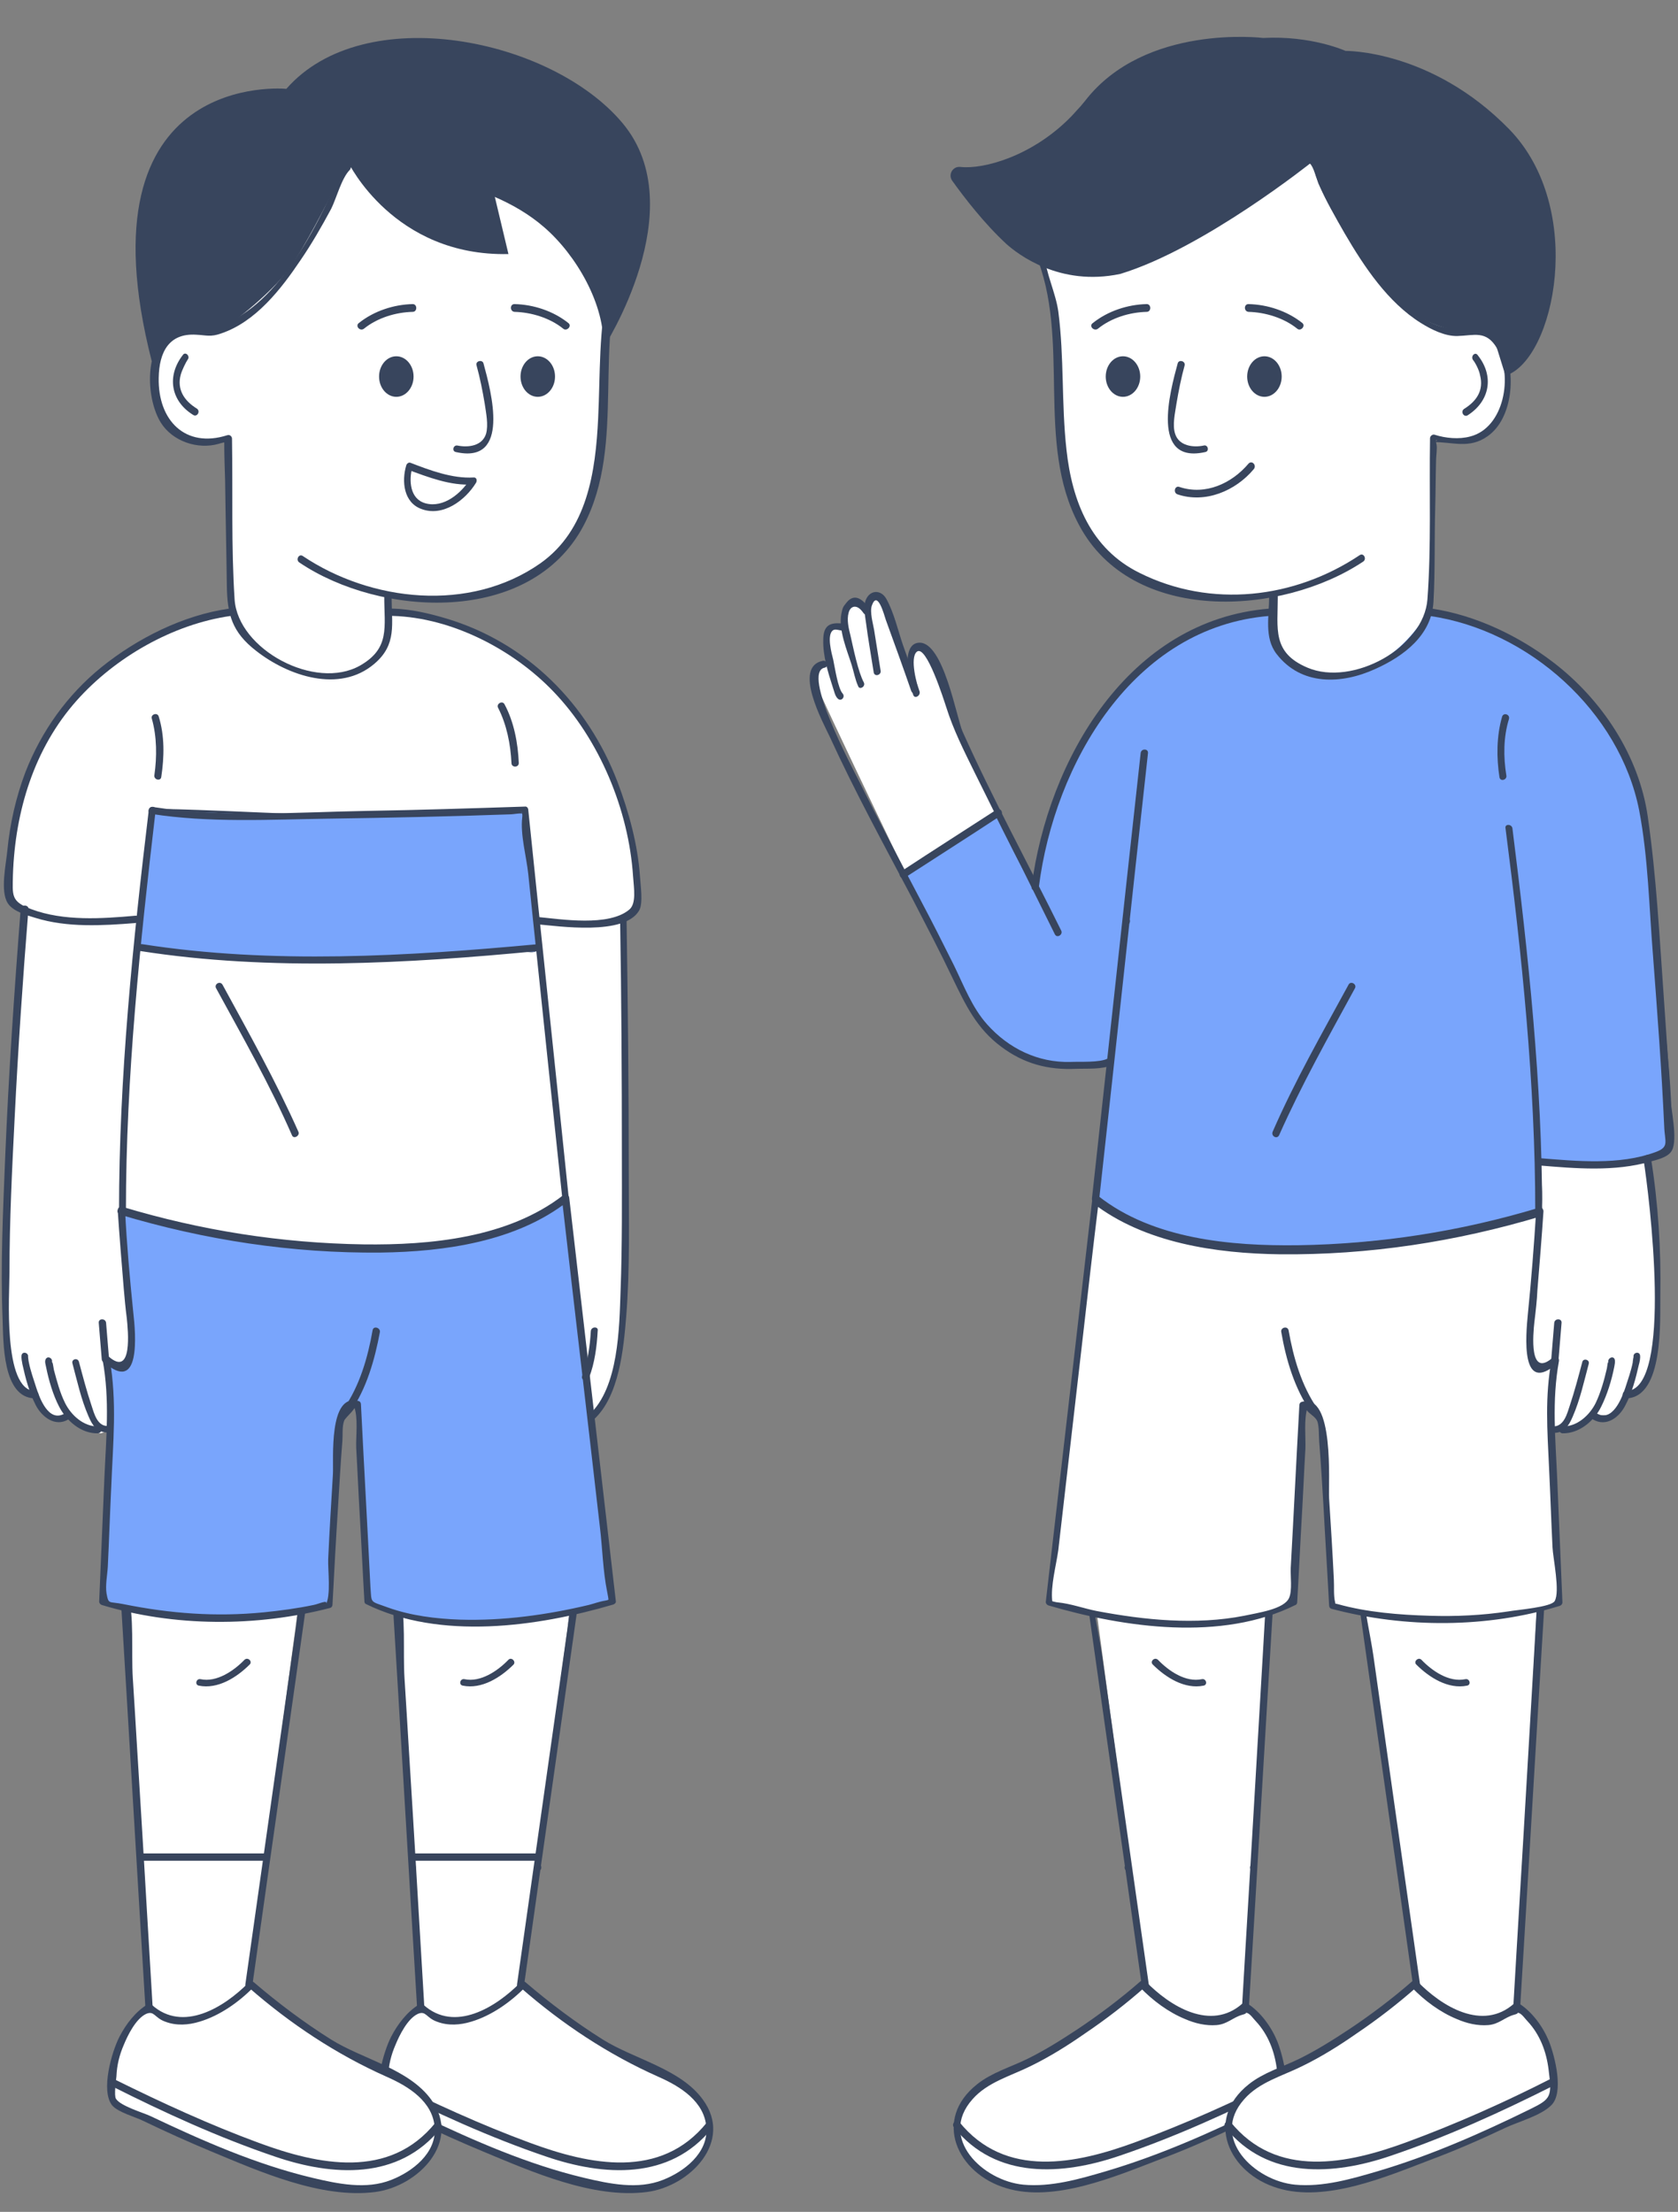 <?xml version="1.0" encoding="UTF-8"?><svg xmlns="http://www.w3.org/2000/svg" xmlns:xlink="http://www.w3.org/1999/xlink" contentScriptType="text/ecmascript" fill="#000000" width="389.1" zoomAndPan="magnify" contentStyleType="text/css" viewBox="-0.4 -8.6 389.1 512.8" height="512.8" preserveAspectRatio="xMidYMid meet" version="1"><rect x="-0.4" y="-8.6" width="389.1" height="512.8" fill="#808080" stroke="none"/><g id="Layer_8"><g id="change1_5"><path fill="#ffffff" d="M254.7 352.8L253.8 364.4 267.2 464.2 288.2 464.2 294.2 352.8z"/></g><g id="change1_6"><path fill="#ffffff" d="M131 352.8L131.8 364.4 118.5 464.2 97.5 464.2 91.5 352.8z"/></g><g><g id="change1_3"><path fill="#ffffff" d="M264.6,451.6c0,0,14.2,14.9,23.7,5.2c0,0,10.5,6.2,8.1,22c0,0-48.3,25.4-64,19.1s-14.1-20.2,0.6-25.8 C247.7,466.5,264.6,451.6,264.6,451.6z"/></g></g><g><g id="change1_7"><path fill="#ffffff" d="M120.9,451.6c0,0-14.2,14.9-23.7,5.2c0,0-10.5,6.2-8.1,22c0,0,48.3,25.4,64,19.1s14.1-20.2-0.6-25.8 S120.9,451.6,120.9,451.6z"/></g></g></g><g id="Layer_5"><g><g><g id="change2_79"><path fill="#38455d" d="M289.2,456.8c2-32.7,3.9-65.3,5.9-98c0-0.5-0.4-0.8-0.8-0.8c-14.1-0.3-28.3-0.7-42.4-1 c-0.6,0-0.9,0.5-0.8,1.1c4.4,31.3,8.9,62.6,13.3,93.9c0.2,1.1,1.8,0.6,1.6-0.4c-2.1-14.8-4.2-29.5-6.3-44.3 c-1.5-10.6-3-21.2-4.5-31.8c-0.8-5.6-2.4-11.7-2.5-17.4c0-0.7-1.4,0.6-0.2,0.7c1.3,0.1,2.7,0.1,4.1,0.1 c4.8,0.1,9.6,0.2,14.5,0.3c5.3,0.1,10.7,0.2,16,0.4c1.6,0,3.4,0.3,5,0.1c1.9-0.3,1.8,0.8,1.3-0.8c0.4,1.1-0.2,3.2-0.3,4.3 c-0.2,3.5-0.4,7-0.6,10.5c-0.6,10.3-1.2,20.6-1.8,30.8c-1,17.4-2.1,34.9-3.1,52.3C287.4,457.9,289.1,457.9,289.2,456.8 L289.2,456.8z"/></g></g></g><g><g><g><g id="change2_35"><path fill="#38455d" d="M264,452.2c2.9,3,6.5,5.7,10.4,7.3c2.3,1,4.8,1.6,7.3,1.4c2.5-0.2,3.8-1.8,6-2.4c2.3-0.6-1-1,1.1-0.4 c0.7,0.2,1.5,1.4,2,1.9c2.9,3.1,4.4,7.1,4.9,11.3c0.8,6.2,0.6,6.7-4.3,9.1c-11.4,5.6-23.2,10.8-35.4,14.4 c-6.1,1.8-12.7,3.7-19.1,3.1c-9.4-0.9-19.8-10.8-11.8-19.8c3.5-4,8.9-5.4,13.5-7.7c4.3-2.1,8.5-4.7,12.5-7.5 c4.9-3.3,9.7-7,14.1-10.9c0.8-0.7-0.4-1.9-1.2-1.2c-4.6,4-9.5,7.7-14.6,11.1c-3.8,2.5-7.6,4.9-11.7,6.9 c-3.9,1.9-8.1,3.1-11.5,5.8c-10.4,8.2-4.7,20.7,6.7,24.1c11.1,3.4,25.3-2.7,35.5-6.6c5.9-2.2,11.6-4.7,17.3-7.4 c3-1.4,8.2-2.8,10.6-5.2c3-2.9,0.9-11.2-0.5-14.8c-1.4-3.4-3.9-6.9-7.1-8.9c-0.3-0.2-0.7-0.1-1,0.1c-7.3,6.5-16.8,0.7-22.5-5.2 C264.4,450.3,263.3,451.5,264,452.2z"/></g></g></g></g><g><g><g id="change2_30"><path fill="#38455d" d="M220.8,484.6c9.8,12.2,25.2,11.1,38.4,6.6c13-4.4,25.7-10.2,38-16.4c1-0.5,0.1-1.9-0.8-1.5 c-10.8,5.5-22,10.5-33.4,14.7c-13.8,5.1-30.3,8.6-41-4.7C221.3,482.6,220.1,483.8,220.8,484.6L220.8,484.6z"/></g></g></g><g><g><g id="change2_44"><path fill="#38455d" d="M266.9,377.3c3,3,7.4,5.8,11.8,4.9c1-0.2,0.6-1.7-0.4-1.5c-3.8,0.8-7.7-1.9-10.2-4.5 C267.3,375.5,266.2,376.6,266.9,377.3L266.9,377.3z"/></g></g></g><g><g><g id="change2_54"><path fill="#38455d" d="M290.3,425.2c1.1,0,1.1-1.7,0-1.7C289.2,423.5,289.2,425.2,290.3,425.2L290.3,425.2z"/></g></g></g><g><g><g id="change2_72"><path fill="#38455d" d="M261.2,425.2c1.1,0,1.1-1.7,0-1.7C260.1,423.5,260.1,425.2,261.2,425.2L261.2,425.2z"/></g></g></g><g><g><g id="change2_57"><path fill="#38455d" d="M98,456.8c-0.9-14.6-1.7-29.1-2.6-43.7c-0.7-10.9-1.3-21.7-2-32.6c-0.4-6.3,0.4-14.2-1.2-20.2 c-0.1-0.3-0.2-1.1-0.1-1.4c-0.5,1.5-0.8,0.4,1,0.7c3.7,0.7,8.4-0.2,12.2-0.3c8.9-0.2,18.7,0.7,27.5-0.6c1.4-0.2,0-0.9,0-0.8 c0,0.6-0.2,1.4-0.3,2c-0.7,2.9-0.9,6-1.3,9c-1.4,9.9-2.8,19.8-4.2,29.6c-2.5,17.6-5,35.3-7.5,52.9c-0.2,1.1,1.5,1.5,1.6,0.4 c4.4-31.3,8.9-62.6,13.3-93.9c0.1-0.5-0.2-1.1-0.8-1.1c-14.1,0.3-28.3,0.7-42.4,1c-0.4,0-0.9,0.4-0.8,0.8 c2,32.7,3.9,65.3,5.9,98C96.4,457.9,98.1,457.9,98,456.8L98,456.8z"/></g></g></g><g><g><g><g id="change2_61"><path fill="#38455d" d="M120.3,451c-5.7,5.8-15.3,11.7-22.5,5.2c-0.3-0.2-0.7-0.3-1-0.1c-2.8,1.7-5,4.6-6.5,7.5 c-1.8,3.5-4.4,12.5-1.7,15.9c1.3,1.6,5.4,2.7,7.2,3.6c5.2,2.5,10.5,4.9,15.8,7.1c11.3,4.7,25.5,11,38,9.4 c10-1.3,20.1-11.7,13-21.4c-5.2-7.2-16-9.4-23.3-14c-6.2-3.9-12.2-8.4-17.8-13.2c-0.8-0.7-2,0.5-1.2,1.2 c9.6,8.4,20.3,15.5,32,20.7c5,2.2,10.7,5.7,11.1,11.8c0.4,5.9-5.2,10.2-10.1,12.1c-5.8,2.3-12.4,0.9-18.3-0.5 c-13-3.1-25.5-8.6-37.5-14.3c-1.7-0.8-6.9-2.3-8-4c-0.5-0.7,0-4.3,0.1-5.2c0.1-2.6,0.7-5,1.7-7.3c0.9-2.2,2.8-6.1,5.2-7.2 c1.9-0.8,1.9,0.9,4.4,1.8c2.6,1,5.4,0.8,8,0c4.7-1.4,9.2-4.6,12.6-8.1C122.3,451.5,121.1,450.3,120.3,451z"/></g></g></g></g><g><g><g id="change2_40"><path fill="#38455d" d="M163.5,483.5c-10.7,13.3-27.2,9.8-41,4.7c-11.4-4.2-22.5-9.3-33.4-14.7c-1-0.5-1.8,1-0.8,1.5 c12.3,6.2,25,12,38,16.4c13.2,4.5,28.6,5.6,38.4-6.6C165.4,483.8,164.2,482.6,163.5,483.5L163.5,483.5z"/></g></g></g><g><g><g id="change2_21"><path fill="#38455d" d="M117.5,376.2c-2.5,2.6-6.5,5.3-10.2,4.5c-1-0.2-1.4,1.3-0.4,1.5c4.4,0.9,8.8-1.9,11.8-4.9 C119.3,376.6,118.2,375.5,117.5,376.2L117.5,376.2z"/></g></g></g><g><g><g id="change2_6"><path fill="#38455d" d="M95.2,425.2c1.1,0,1.1-1.7,0-1.7C94.2,423.5,94.2,425.2,95.2,425.2L95.2,425.2z"/></g></g></g><g><g><g id="change2_14"><path fill="#38455d" d="M124.3,425.2c1.1,0,1.1-1.7,0-1.7C123.2,423.5,123.2,425.2,124.3,425.2L124.3,425.2z"/></g></g></g><g><g><g id="change2_1"><path fill="#38455d" d="M95.2,422.8c9.5,0,19.1,0,28.6,0c1.1,0,1.1-1.7,0-1.7c-9.5,0-19.1,0-28.6,0 C94.2,421.1,94.2,422.8,95.2,422.8L95.2,422.8z"/></g></g></g></g><g id="Layer_7"><g><g id="change1_4"><path fill="#ffffff" d="M327.6,451.6c0,0,14.2,14.9,23.7,5.2c0,0,10.5,6.2,8.1,22c0,0-48.3,25.4-64,19.1 c-15.7-6.3-14.1-20.2,0.6-25.8C310.7,466.5,327.6,451.6,327.6,451.6z"/></g></g><g><g id="change1_1"><path fill="#ffffff" d="M57.9,451.6c0,0-14.2,14.9-23.7,5.2c0,0-10.5,6.2-8.1,22c0,0,48.3,25.4,64,19.1s14.1-20.2-0.6-25.8 S57.9,451.6,57.9,451.6z"/></g></g><g id="change1_8"><path fill="#ffffff" d="M317.1 352.8L316.2 364.4 329.6 464.2 350.6 464.2 356.6 352.8z"/></g><g id="change1_9"><path fill="#ffffff" d="M67.9 352.8L68.7 364.4 55.4 464.2 34.4 464.2 28.4 352.8z"/></g><g id="change1_10"><path fill="#ffffff" d="M272.7,30l-31.5,19.9l1.3,5c0,0,3.1,15.8,2.4,24.6c-0.7,8.8,2.8,24.4,3.8,29c1,4.6,11.7,20.6,27.1,21.2 c15.4,0.7,18.9-0.9,18.9-0.9l-0.4,4.3l-52.3,67.2l-16.6-32c0,0-8.2-21.9-8.4-22.2s-3.1-5.3-4.9-4.5s-1.9,5.9-1.9,5.9 s-5.1-17.1-6.8-17.8c-1.7-0.7-2.7,2.3-2.7,2.3s-3.3-1-4.3-0.8s-1.9,5.4-1.9,5.4s-1.9,0-2.9,1.2c-1,1.2,0,6.7,0,6.7 s-4.1,1.3-3.2,4.4c0.9,3.1,28.2,59.5,28.2,59.5l41,28.2l-3,33.2l101.4,2.4c0,0-4,36.4-0.4,36.3c3.6-0.1,3.9-1.2,3.9-1.2 s-1.8,15.3-0.2,15.8c1.6,0.5,3.9,0.3,6.7-1.3c2.8-1.6,3-2.5,3-2.5s5.2,1.1,7-1.7s1.4-3.6,1.4-3.6s3,0.7,5-4.7 c2-5.4,1.8-21.8,1.8-21.8l-2.4-31.8L359.1,146l-27.8-12.6l0.4-40.2c0,0,13.5,3.3,16.2-7.3s4-20.3,4-20.3l-46.5-41.8L272.7,30z"/></g><g id="change1_11"><path fill="#ffffff" d="M53.8,47.5L39.7,65.8c0,0-3.5,6.1-4.2,11.8s1.8,15.3,8.6,16s8.5,0,8.5,0l1.3,40c0,0-11.2-0.2-22.3,7.9 s-18.6,12.8-25.1,29.4s-4,30.6-4,30.6l2.9,1.1l-2.5,34.2l-2.5,64.5c0,0,2.2,11,4.7,12.7s2.6,1.8,2.6,1.8s3.3,5.9,5.7,5 c2.4-0.9,2.4-0.9,2.4-0.9s5.5,4.5,7.5,3.7s2-0.8,2-0.8l8-7l101.4-4.2l2,8.5c0,0,6.9-2.4,7.6-25.3s0-90.4,0-90.4s4.1-1.9,3.5-6.1 s-1.9-11.7-2.8-17.1s-6.8-17.6-11.4-24.1c-4.6-6.6-14.9-14-14.9-14l-9.3-5l-13.8-4.2l-5.9-1.2v-2.7c0,0,24.8,2.7,35.4-7.1 s13.6-20.8,13.8-27.6s1.9-39.5,1.9-39.5s-23.8-29.5-24.5-29.5s-53.9-2.4-53.9-2.4L53.8,47.5z"/></g></g><g id="Layer_6"><g><g><g id="change2_33"><path fill="#38455d" d="M352.1,456.8c2-32.7,3.9-65.3,5.9-98c0-0.5-0.4-0.8-0.8-0.8c-14.1-0.3-28.3-0.7-42.4-1 c-0.6,0-0.9,0.5-0.8,1.1c4.4,31.3,8.9,62.6,13.3,93.9c0.2,1.1,1.8,0.6,1.6-0.4c-2.1-14.8-4.2-29.5-6.3-44.3 c-1.5-10.6-3-21.2-4.5-31.8c-0.8-5.6-2.4-11.7-2.5-17.4c0-0.7-1.4,0.6-0.2,0.7c1.3,0.1,2.7,0.1,4.1,0.1 c4.8,0.1,9.6,0.2,14.5,0.3c5.3,0.1,10.7,0.2,16,0.4c1.6,0,3.4,0.3,5,0.1c1.9-0.3,1.8,0.8,1.3-0.8c0.4,1.1-0.2,3.2-0.3,4.3 c-0.2,3.5-0.4,7-0.6,10.5c-0.6,10.3-1.2,20.6-1.8,30.8c-1,17.4-2.1,34.9-3.1,52.3C350.4,457.9,352.1,457.9,352.1,456.8 L352.1,456.8z"/></g></g></g><g><g><g><g id="change2_2"><path fill="#38455d" d="M327,452.2c2.9,3,6.5,5.7,10.4,7.3c2.3,1,4.8,1.6,7.3,1.4c2.5-0.2,3.8-1.8,6-2.4c2.3-0.6-1-1,1.1-0.4 c0.7,0.2,1.5,1.4,2,1.9c2.9,3.1,4.4,7.1,4.9,11.3c0.8,6.2,0.6,6.7-4.3,9.1c-11.4,5.6-23.2,10.8-35.4,14.4 c-6.1,1.8-12.7,3.7-19.1,3.1c-9.4-0.9-19.8-10.8-11.8-19.8c3.5-4,8.9-5.4,13.5-7.7c4.3-2.1,8.5-4.7,12.5-7.5 c4.9-3.3,9.7-7,14.1-10.9c0.8-0.7-0.4-1.9-1.2-1.2c-4.6,4-9.5,7.7-14.6,11.1c-3.8,2.5-7.6,4.9-11.7,6.9 c-3.9,1.9-8.1,3.1-11.5,5.8c-10.4,8.2-4.7,20.7,6.7,24.1c11.1,3.4,25.3-2.7,35.5-6.6c5.9-2.2,11.6-4.7,17.3-7.4 c3-1.4,8.2-2.8,10.6-5.2c3-2.9,0.9-11.2-0.5-14.8c-1.4-3.4-3.9-6.9-7.1-8.9c-0.3-0.2-0.7-0.1-1,0.1c-7.3,6.5-16.8,0.7-22.5-5.2 C327.4,450.3,326.2,451.5,327,452.2z"/></g></g></g></g><g><g><g id="change2_47"><path fill="#38455d" d="M283.7,484.6c9.8,12.2,25.2,11.1,38.4,6.6c13-4.4,25.7-10.2,38-16.4c1-0.5,0.1-1.9-0.8-1.5 c-10.8,5.5-22,10.5-33.4,14.7c-13.8,5.1-30.3,8.6-41-4.7C284.3,482.6,283.1,483.8,283.7,484.6L283.7,484.6z"/></g></g></g><g><g><g id="change2_51"><path fill="#38455d" d="M328,377.3c3,3,7.4,5.8,11.8,4.9c1-0.2,0.6-1.7-0.4-1.5c-3.8,0.8-7.7-1.9-10.2-4.5 C328.5,375.5,327.3,376.6,328,377.3L328,377.3z"/></g></g></g><g><g><g id="change2_31"><path fill="#38455d" d="M35,456.8c-0.9-14.6-1.7-29.1-2.6-43.7c-0.7-10.9-1.3-21.7-2-32.6c-0.4-6.3,0.4-14.2-1.2-20.2 c-0.1-0.3-0.2-1.1-0.1-1.4c-0.5,1.5-0.8,0.4,1,0.7c3.7,0.7,8.4-0.2,12.2-0.3c8.9-0.2,18.7,0.7,27.5-0.6c1.4-0.2,0-0.9,0-0.8 c0,0.6-0.2,1.4-0.3,2c-0.7,2.9-0.9,6-1.3,9c-1.4,9.9-2.8,19.8-4.2,29.6c-2.5,17.6-5,35.3-7.5,52.9c-0.2,1.1,1.5,1.5,1.6,0.4 c4.4-31.3,8.9-62.6,13.3-93.9c0.1-0.5-0.2-1.1-0.8-1.1c-14.1,0.3-28.3,0.7-42.4,1c-0.4,0-0.9,0.4-0.8,0.8 c2,32.7,3.9,65.3,5.9,98C33.4,457.9,35.1,457.9,35,456.8L35,456.8z"/></g></g></g><g><g><g><g id="change2_69"><path fill="#38455d" d="M57.3,451c-5.7,5.8-15.3,11.7-22.5,5.2c-0.3-0.2-0.7-0.3-1-0.1c-2.8,1.7-5,4.6-6.5,7.5 c-1.8,3.5-4.4,12.5-1.7,15.9c1.3,1.6,5.4,2.7,7.2,3.6c5.2,2.5,10.5,4.9,15.8,7.1c11.3,4.7,25.5,11,38,9.4 c10-1.3,20.1-11.7,13-21.4c-5.2-7.2-16-9.4-23.3-14c-6.2-3.9-12.2-8.4-17.8-13.2c-0.8-0.7-2,0.5-1.2,1.2 c9.6,8.4,20.3,15.5,32,20.7c5,2.2,10.7,5.7,11.1,11.8c0.4,5.9-5.2,10.2-10.1,12.1c-5.8,2.3-12.4,0.9-18.3-0.5 c-13-3.1-25.5-8.6-37.5-14.3c-1.7-0.8-6.9-2.3-8-4c-0.5-0.7,0-4.3,0.1-5.2c0.1-2.6,0.7-5,1.7-7.3c0.9-2.2,2.8-6.1,5.2-7.2 c1.9-0.8,1.9,0.9,4.4,1.8c2.6,1,5.4,0.8,8,0c4.7-1.4,9.2-4.6,12.6-8.1C59.3,451.5,58.1,450.3,57.3,451z"/></g></g></g></g><g><g><g id="change2_17"><path fill="#38455d" d="M100.6,483.5c-10.7,13.3-27.2,9.8-41,4.7c-11.4-4.2-22.5-9.3-33.4-14.7c-1-0.5-1.8,1-0.8,1.5 c12.3,6.2,25,12,38,16.4c13.2,4.5,28.6,5.6,38.4-6.6C102.4,483.8,101.2,482.6,100.6,483.5L100.6,483.5z"/></g></g></g><g><g><g id="change2_55"><path fill="#38455d" d="M56.3,376.2c-2.5,2.6-6.5,5.3-10.2,4.5c-1-0.2-1.4,1.3-0.4,1.5c4.4,0.9,8.8-1.9,11.8-4.9 C58.2,376.6,57.1,375.5,56.3,376.2L56.3,376.2z"/></g></g></g><g><g><g id="change2_19"><path fill="#38455d" d="M32.7,422.8c9.5,0,19.1,0,28.6,0c1.1,0,1.1-1.7,0-1.7c-9.5,0-19.1,0-28.6,0 C31.6,421.1,31.6,422.8,32.7,422.8L32.7,422.8z"/></g></g></g></g><g id="Layer_4"><g><g id="change1_2"><path fill="#ffffff" d="M356.7,272.2L356.7,272.2c-4.6,1.4-12.2,3.6-19.5,5.1c-11.4,2.4-37.4,5.2-55.4,2.7 c-18-2.6-28.1-10.6-28.1-10.6l-10.8,93.5c0,0,36.3,10.8,56.7,0l2.4-45.9c0,0,3.2-1.1,3.9,3.2c0.7,4.3,2.7,43.4,2.7,43.4 s27.6,7.4,52.5-0.7l-1.6-39c0,0-0.4-2.7-0.7-5.3c-0.2-2.2,1.6-11.9,1.6-11.9s-3.5,3.3-4.8,1.9s-1.8-4.6-1.5-5.8 s1.3-11.6,1.3-11.6s0.7-11.5,1.1-13.2L356.7,272.2z"/></g></g></g><g id="Layer_3"><g id="change3_1"><path fill="#79a5fc" d="M294.8,130.5c0,0,1.3,3-3,3.5c-4.3,0.5-14.4,1.6-20.9,7s-12.1,9.9-15.1,14.1c-3.1,4.2-11.5,20.4-12.7,25.1 c-1.2,4.7-3,16.2-3.9,15.6c-0.9-0.6-8.4-15.9-8.4-15.9s-22.7,13.1-21.4,15s15.9,30.9,15.9,30.9s10.5,13.1,20.2,12.5 c9.7-0.5,11.8-1.6,11.5,0.9s-4.1,30.3-3.3,30.7c0.8,0.4,15.8,11.3,41.3,10.8c25.5-0.5,61-5.8,61.7-8.7c0.7-2.9-0.3-11.4-0.3-11.4 s28.1,2.3,30-3.5c1.9-5.8-2.2-37.7-2.2-37.7l-3.6-39.7c0,0-3.3-15.1-9.9-22.6s-19.6-18.7-26.2-20.6c-6.6-1.9-13.4-4.6-14.4-2.4 s-6.2,8.8-11.7,11.2c-5.5,2.4-15,4.3-19.1-0.2c-4.1-4.5-5-7.3-4.7-10.5C294.8,131.7,294.8,130.5,294.8,130.5z"/></g><g id="change3_3"><path fill="#79a5fc" d="M119.6,179.2c0,0,1.6-0.9,1.9,2.1s2.8,27.6,2.8,29.9c0,2-4,0-9.3,0.8c-5.6,0.8-13.2,1.1-22.2,1.7 c-15.7,1-33.7,0-46.3-0.8c-9.1-0.6-15.5-0.7-15.2-2.4c0.1-0.5,2.3-30.7,4.2-31c1.9-0.4,30.1,1,30.1,1L119.6,179.2z"/></g><g><g id="change3_2"><path fill="#79a5fc" d="M27.6,272.2L27.6,272.2c4.6,1.4,12.2,3.6,19.5,5.1c11.4,2.4,37.4,5.2,55.4,2.7s28.1-10.6,28.1-10.6 l10.8,93.5c0,0-36.3,10.8-56.7,0l-2.4-45.9c0,0-3.2-1.1-3.9,3.2c-0.7,4.3-2.7,43.4-2.7,43.4s-27.6,7.4-52.5-0.7l1.6-39 c0,0,0.4-2.7,0.7-5.3c0.2-2.2-1.6-11.9-1.6-11.9s3.5,3.3,4.8,1.9s1.8-4.6,1.5-5.8c-0.3-1.3-1.3-11.6-1.3-11.6s-0.7-11.5-1.1-13.2 L27.6,272.2z"/></g></g></g><g id="Layer_1"><g><g id="change2_42"><path fill="#38455d" d="M293.1,281.1c-19.6,0-32.9-6.6-39.2-10.6c-0.2-0.1-0.3-0.2-0.4-0.2c-0.5-0.2-0.2-4.8,2.7-27 c0.3-2,0.4-3.4,0.5-3.9c0.1-0.5,0-0.8-0.2-1c-0.5-0.5-2-0.4-5.1-0.1c-1.6,0.1-3.6,0.3-6.1,0.4c-5.1,0.3-10.3-3.2-13.9-6.1 c-3.8-3.2-6.5-6.5-6.5-6.5c-0.2-0.3-14.7-29-15.9-30.9c-0.1-0.1-0.1-0.3-0.1-0.4c0.7-2.7,20.7-14.3,21.5-14.8l0.2-0.1l0.1,0.2 c3,6.1,7.7,15.4,8.3,15.8c0.5-0.2,1.4-5.2,2.2-8.8c0.5-2.5,1-5.1,1.5-6.8c1.2-4.7,9.7-20.9,12.8-25.1c3.2-4.3,9-9.1,15.2-14.1 c6.5-5.4,16.6-6.6,20.9-7.1l0.2,0c1.4-0.2,2.3-0.6,2.7-1.3c0.1-1.4,0.1-2,0.1-2v-0.8l0.3,0.7c0,0,0.5,1.2-0.1,2.2 c0,0.6-0.1,1.3-0.1,2.2c-0.2,3,0.5,5.7,4.7,10.3c4.3,4.7,14.2,2.2,18.9,0.2c5.4-2.3,10.6-8.8,11.6-11.1c0.9-1.9,5.1-0.6,10.5,1 c1.3,0.4,2.7,0.8,4.1,1.2c3,0.9,7.7,3.8,13.2,8.2c4.8,3.9,9.7,8.5,13.2,12.4c6.6,7.5,9.9,22.5,10,22.7l3.6,39.7 c0.2,1.3,4.1,32,2.2,37.7c-1.9,5.7-27.2,3.8-30,3.6c0.1,1.3,0.9,8.6,0.2,11.3c-0.8,3.1-37.2,8.3-61.9,8.8 C294.3,281.1,293.7,281.1,293.1,281.1z M253.7,269.9c0.1,0,0.2,0.1,0.4,0.2c6.4,4.1,20.3,10.9,40.8,10.5 c25.8-0.5,60.9-5.9,61.6-8.6c0.7-2.9-0.3-11.3-0.3-11.3l0-0.2l0.2,0c0.1,0,7.1,0.6,14.3,0.4c9.4-0.2,14.8-1.5,15.6-3.8 c1.9-5.7-2.2-37.3-2.2-37.6l-3.6-39.7c0-0.1-3.3-15.1-9.9-22.5c-6.5-7.3-19.5-18.6-26.2-20.5c-1.4-0.4-2.8-0.8-4.1-1.2 c-4.8-1.5-9.4-2.9-10.1-1.2c-1,2.3-6.3,8.9-11.8,11.3c-4.7,2-14.9,4.6-19.3-0.2c-4.3-4.7-5-7.5-4.8-10.6c0-0.7,0.1-1.2,0.1-1.7 c-0.5,0.6-1.4,0.9-2.7,1.1l-0.2,0c-4.3,0.5-14.2,1.7-20.7,7c-6.1,5-12,9.8-15.1,14.1c-3.1,4.2-11.5,20.4-12.7,25 c-0.4,1.7-1,4.2-1.5,6.8c-1.2,5.9-1.8,8.7-2.4,9c-0.1,0-0.2,0-0.3,0c-0.9-0.6-7.3-13.6-8.4-15.8c-7.2,4.2-20.7,12.4-21.2,14.5 c0,0.1,0,0.1,0,0.2c1.2,1.9,15.3,29.7,15.9,30.9c0,0,2.6,3.3,6.4,6.4c3.5,2.9,8.6,6.3,13.6,6c2.5-0.1,4.5-0.3,6.1-0.4 c3.3-0.3,4.8-0.4,5.4,0.2c0.3,0.3,0.4,0.7,0.3,1.3c-0.1,0.5-0.2,1.9-0.5,3.9C255.7,250.3,253.3,268.9,253.7,269.9z"/></g></g><g><g id="change2_65"><path fill="#38455d" d="M78.1,214.2c-11.5,0-23-0.7-31.6-1.3c-1.5-0.1-3-0.2-4.3-0.3c-6-0.4-10-0.6-10.8-1.7 c-0.2-0.2-0.2-0.4-0.2-0.7c0-0.1,0.1-0.8,0.2-1.8c2.2-26,3.4-29.2,4.2-29.4c1.9-0.3,29,1,30.1,1l53.9-1.2c0.1-0.1,0.6-0.2,1,0 c0.6,0.3,0.9,1,1,2.3c0.4,3.4,2.8,27.6,2.8,29.9c0,0.3-0.1,0.6-0.3,0.8c-0.5,0.5-1.6,0.4-3.1,0.2c-1.6-0.2-3.7-0.4-6,0 c-4.3,0.6-9.9,1-16.3,1.3c-1.9,0.1-3.9,0.2-5.9,0.4C88,214.1,83,214.2,78.1,214.2z M37.2,179.5c-0.8,0-1.3,0-1.5,0.1 c-0.6,0.1-1.8,4-3.9,29.1c-0.1,1.3-0.1,1.7-0.2,1.8c0,0.1,0,0.3,0.1,0.4c0.7,1,4.9,1.2,10.6,1.6c1.4,0.1,2.8,0.2,4.3,0.3 c12.2,0.9,30.3,1.9,46.2,0.8c2-0.1,4-0.3,5.9-0.4c6.4-0.4,12-0.7,16.3-1.3c2.4-0.3,4.5-0.1,6.1,0c1.4,0.1,2.5,0.3,2.9-0.1 c0.1-0.1,0.2-0.3,0.2-0.5c0-2.2-2.5-26.5-2.8-29.8c-0.1-1.1-0.4-1.8-0.9-2c-0.4-0.2-0.8,0-0.8,0l0,0l0,0l-53.9,1.2 C65.4,180.5,43.4,179.5,37.2,179.5z"/></g></g><g><g><g><g id="change2_15"><path fill="#38455d" d="M356.5,271.4c-18.3,5.5-36.8,8.4-55.9,8.7c-15.6,0.2-33.6-1.4-46.3-11.4c-0.6-0.5-1.3-0.2-1.4,0.6 c-3.6,31.2-7.2,62.3-10.8,93.5c0,0.4,0.3,0.7,0.6,0.8c17.7,5.2,40.2,8.4,57.3-0.1c0.3-0.1,0.4-0.4,0.4-0.7 c0.4-6.8,0.7-13.5,1.1-20.3c0.3-5.1,0.5-10.2,0.8-15.2c0.1-2.8-0.4-6.9,0.5-9.6c0.1-0.2-0.1-0.6,0-0.7c-1.3,1.7,1.7,2.3,2.3,4 c0.4,1.3,0.3,3.2,0.4,4.6c0.4,5,0.7,10.1,1,15.1c0.4,7.6,0.9,15.2,1.3,22.9c0,0.4,0.2,0.7,0.6,0.8c17,4.5,36.1,4.5,52.9-0.7 c0.3-0.1,0.6-0.4,0.6-0.8c-0.4-9.5-0.8-19-1.2-28.5c-0.4-9.4-1.3-18.1,0.4-27.5c0.1-0.8-0.8-1.4-1.4-0.8 c-5.6,5-4.6-5.4-4.3-8.2c0.3-2.5,0.6-5,0.7-7.4c0.5-6.1,1-12.1,1.4-18.2c0.1-1.1-1.6-1.1-1.7,0c-0.5,7.9-1.1,15.7-1.9,23.6 c-0.5,5.2-1.8,19.2,6.9,11.5c-0.5-0.3-0.9-0.5-1.4-0.8c-1.6,8.6-1,16.4-0.6,25.1c0.3,6.1,0.5,12.3,0.8,18.4 c0.1,2.5,1.8,10.3,0.5,12.5c-0.8,1.4-8.5,2-10.8,2.4c-6,0.9-12.1,1.2-18.2,1c-7-0.2-14.5-0.8-21.3-2.7 c-1.8-0.5-0.2,1.1-0.6-0.4c-0.4-1.6-0.2-3.6-0.3-5.3c-0.3-6.3-0.7-12.5-1.1-18.8c-0.2-3.5,1.3-24.5-6.3-22.4 c-0.4,0.1-0.6,0.4-0.6,0.8c-0.7,12.6-1.3,25.1-2,37.7c-0.1,1.8,0.4,5.3-0.4,7c-1.2,2.6-7.2,3.4-10.4,4.1 c-11.2,2.2-23.1,1-34.2-1.1c-3-0.6-6-1.7-9-2c-0.3,0-1.6-0.3-1.9-0.5c0.4,0.3,0.7,1.2,0.6,0.2c-0.4-3.6,0.9-8.2,1.4-11.8 c1.8-15.6,3.6-31.3,5.4-46.9c1.3-11.4,2.6-22.8,4-34.2c-0.5,0.2-1,0.4-1.4,0.6c12,9.3,28.6,11.7,43.4,11.9 c20.6,0.2,40.8-2.9,60.5-8.8C357.9,272.7,357.5,271,356.5,271.4z"/></g></g></g></g><g><g><g id="change2_48"><path fill="#38455d" d="M293.9,129.7c0,4.5-1.2,9.5,1.7,13.3c5.7,7.4,15,7.1,22.9,3.5c6.7-3,13.1-7.9,13.5-15.6 c0.4-7.2,0.2-14.5,0.4-21.7c0.1-3.7,0.1-7.4,0.2-11.1c0-1,0.3-2.7,0.1-3.7c-0.5-1.8,0.9-0.6-0.9-0.5c4.6-0.1,8.5,1.7,12.8-1.4 c5.8-4.1,6.6-14.7,3.6-20.7c-2.5-5.1-6.1-4.3-10.8-4.2c-9.7,0.2-17.9-12-22.5-19.2c-3.9-6.2-7.4-12.7-10.2-19.5 c-0.1-0.3-0.4-0.6-0.8-0.6c-21,0.6-48.6,4.7-64.2,20.7c-0.3,0.3-0.3,0.7-0.1,1c8.5,20-0.1,43.8,10.2,63.1 c12.3,23.2,47,21.1,65.9,8.5c0.9-0.6,0.1-2.1-0.8-1.5c-15.1,10.1-34.5,12.4-51.1,4.1c-11.3-5.6-15.6-16.6-16.9-28.5 c-1.2-10.7-0.5-21.4-1.9-32.1c-0.6-4.3-2.9-8.9-3.2-13c-0.1-0.8-0.6-0.2-0.5-0.8c0.1-0.4,1.3-1.1,1.6-1.4 c5-5.1,13.1-8.5,19.6-11c5.2-2,10.6-3.6,16.1-4.7c3.9-0.8,7.8-1.5,11.7-1.9c1.8-0.2,3.7-0.4,5.5-0.5c1.1-0.1,7-1.3,7.5-1 c0.8,0.5,1.7,3.8,2,4.6c1.8,4,3.9,7.8,6.1,11.6c4.5,7.7,10,16,17.7,20.8c2.4,1.5,5.6,3.1,8.5,3c3.8-0.1,6.6-1.4,9.1,2.8 c3.8,6.4,1.7,18.5-6.2,20.5c-2.6,0.7-5.7,0.4-8.2-0.4c-0.5-0.2-1.1,0.3-1.1,0.8c-0.2,12.4,0.3,25-0.6,37.3 c-0.8,11.3-17.4,20.3-27.8,15.9c-8.3-3.5-6.9-9-6.9-16.5C295.6,128.6,293.9,128.6,293.9,129.7L293.9,129.7z"/></g></g></g><g><g><g id="change2_77"><path fill="#38455d" d="M264.1,166c-3.8,34.4-7.5,68.9-11.3,103.3c-0.1,1.1,1.6,1.1,1.7,0c3.8-34.4,7.5-68.9,11.3-103.3 C265.9,164.9,264.2,164.9,264.1,166L264.1,166z"/></g></g></g><g><g><g id="change2_23"><path fill="#38455d" d="M331.1,134.2c23,3.3,44.1,22.2,48.6,45.1c2.1,11,2.3,22.5,3.2,33.6c1,13.2,2,26.4,2.6,39.6 c0.1,3.6,1.3,4.8-2,6c-8.4,3.1-18.3,2.1-27,1.4c-1.1-0.1-1.1,1.6,0,1.7c8.4,0.7,17.5,1.5,25.8-0.9c1.5-0.4,4.2-1,5-2.6 c1.4-2.6-0.3-9.8-0.4-12.6c-0.4-7.7-1-15.3-1.5-23c-1-13.9-1.7-27.9-3.7-41.7c-2-14.2-10.7-27.3-22-35.9 c-8-6.1-18-10.9-28.1-12.4C330.5,132.4,330,134,331.1,134.2L331.1,134.2z"/></g></g></g><g><g><g id="change2_27"><path fill="#38455d" d="M260.8,205.8c1.1,0,1.1-1.7,0-1.7C259.7,204.1,259.7,205.8,260.8,205.8L260.8,205.8z"/></g></g></g><g><g><g id="change2_4"><path fill="#38455d" d="M294,132.5c-32.8,2.6-51.4,35.1-55.2,64.5c-0.1,1.1,1.5,1.1,1.7,0c3.6-28.4,21.8-60.3,53.5-62.8 C295.1,134.1,295.1,132.4,294,132.5L294,132.5z"/></g></g></g><g><g><g id="change2_5"><path fill="#38455d" d="M347.9,157.6c-1.3,4.5-1.3,9.5-0.6,14c0.2,1.1,1.8,0.6,1.6-0.4c-0.7-4.3-0.7-8.9,0.6-13.1 C349.8,157,348.2,156.5,347.9,157.6L347.9,157.6z"/></g></g></g><g><g><g id="change2_75"><path fill="#38455d" d="M348.7,183.4c3.8,29.4,6.9,59.2,6.9,88.8c0,1,1.6,1,1.6,0c0-29.6-3.2-59.4-6.9-88.8 C350.1,182.4,348.5,182.4,348.7,183.4L348.7,183.4z"/></g></g></g><g><g><g id="change2_11"><path fill="#38455d" d="M341.2,74.9c0.5,0.6,1.4,2.3,1.6,3.5c0.9,3.5-0.8,6-3.7,7.8c-0.9,0.6-0.1,2,0.8,1.5 c5.2-3.3,6.2-9.1,2.4-13.9C341.7,72.8,340.5,74,341.2,74.9L341.2,74.9z"/></g></g></g><g><g><g id="change2_74"><path fill="#38455d" d="M361.9,323.7c3.9,0.1,7.4-2.9,9-6.2c1.4-2.8,2.4-6.1,3-9.1c0.1-0.6,0.3-1.3,0.1-1.9 c-0.4-0.9-1.8-0.1-1.4,0.8c-0.2-0.5-0.3,1-0.4,1.4c-0.6,2.6-1.4,5.5-2.6,8c-1.4,2.8-4.3,5.5-7.7,5.4 C360.9,322.1,360.9,323.6,361.9,323.7L361.9,323.7z"/></g></g></g><g><g><g id="change2_66"><path fill="#38455d" d="M369,320.5c3.1,1.8,6.1-0.5,7.5-3.3c1.5-2.8,2.4-6.2,3.1-9.3c0.2-0.7,0.4-1.6,0.3-2.3 c-0.2-1-1.7-0.6-1.5,0.4c0-0.2-0.2,1-0.2,1.3c-0.4,2-1.1,3.9-1.7,5.8c-0.8,2.4-3,8.1-6.6,6C368.9,318.6,368.1,320,369,320.5 L369,320.5z"/></g></g></g><g><g><g id="change2_37"><path fill="#38455d" d="M359.9,323.6c2.5,0,3.5-1.7,4.4-3.8c1.7-3.9,2.6-8.1,3.7-12.2c0.3-1-1.3-1.4-1.5-0.4 c-0.9,3.4-1.8,6.8-2.9,10.1c-0.6,1.8-1.3,4.7-3.7,4.8C358.8,322.1,358.8,323.6,359.9,323.6L359.9,323.6z"/></g></g></g><g><g><g id="change2_62"><path fill="#38455d" d="M380.7,260.2c1.3,8.1,7,53.5-4,53.7c-1.1,0-1.1,1.7,0,1.7c8.8-0.2,7.8-18.5,7.9-23.8 c0.2-10.7-0.5-21.5-2.2-32.1C382.2,258.7,380.5,259.2,380.7,260.2L380.7,260.2z"/></g></g></g><g><g><g><g id="change2_28"><path fill="#38455d" d="M212.8,151.6c-0.6-1.4-2.3-7.7-0.6-9.1c2.2-1.8,6.3,11.3,6.8,12.8c1.7,5.4,4.1,10.1,6.6,15.2 c6.2,12.5,12.4,25,18.6,37.5c0.5,1,1.9,0.1,1.5-0.8c-7.6-15.4-15.9-30.6-22.9-46.2c-1.4-3.2-4.4-20.7-10-20.6 c-4.6,0.1-2.3,10-1.4,12.2C211.8,153.5,213.2,152.6,212.8,151.6L212.8,151.6z"/></g></g></g><g><g><g id="change2_7"><path fill="#38455d" d="M199.9,149.6c-1.3-2.4-2.4-7.8-3.1-10.9c-0.4-1.6-0.9-3.6-0.4-5.3c0.4-1.5,1.9-2.1,3.4,0.1 c0.6,0.9,2,0.1,1.5-0.8c-1.3-2-3.4-4.1-5.4-1.6c-0.9,1.1-0.9,1.2-1.2,2.6c-0.7,3.8,1.3,8.4,2.4,11.9c0.5,1.6,0.8,3.4,1.5,4.9 C198.9,151.4,200.4,150.6,199.9,149.6L199.9,149.6z"/></g></g></g><g><g><g id="change2_73"><path fill="#38455d" d="M195,152.2c-1.1-1.2-1.8-6-2.2-7.9c-0.3-1.2-1.6-5.8,0-6.8c0.5-0.3,1.3,0,2,0.1c1.1,0.2,1.5-1.5,0.4-1.6 c-3.1-0.4-4.7,0.3-4.7,3.8c-0.1,3.6,1.1,7.5,2.2,10.9c0.3,0.8,0.5,2,1.1,2.6C194.6,154.2,195.7,153,195,152.2L195,152.2z"/></g></g></g><g><g><g id="change2_32"><path fill="#38455d" d="M212.6,151.1c-1.2-3.4-2.4-6.7-3.6-10.1c-1.2-3.5-2.1-7.6-3.9-10.8c-1.2-2.1-3.7-2.1-4.7,0.2 c-0.7,1.6-0.2,3.7,0,5.3c0.5,3.9,1.2,7.7,1.8,11.6c0.2,1.1,1.8,0.6,1.6-0.4c-0.5-3.2-1-6.3-1.5-9.4c-0.2-1.3-1.1-4.3-0.5-5.8 c1.3-3.5,2.8,2.2,3.2,3.4c2,5.5,4,11,5.9,16.5C211.3,152.6,212.9,152.2,212.6,151.1L212.6,151.1z"/></g></g></g><g><g><g id="change2_26"><path fill="#38455d" d="M256.5,236.8c-1.9,1-6.4,0.7-8.7,0.8c-7.5,0.2-14.3-3.1-19.3-8.7c-3.5-3.9-5.4-9-7.7-13.7 c-2.4-4.8-4.8-9.6-7.3-14.3c-5-9.5-10-19-14.8-28.6c-1.4-2.8-13.3-25-7.9-26.1c1.1-0.2,0.6-1.8-0.4-1.6c-7,1.4,0,14.2,1.6,17.6 c5.9,12.9,12.7,25.3,19.3,37.8c3.1,6,6.3,12.1,9.2,18.2c3,6.2,5.6,11.7,11.3,15.9c5.2,3.9,10.8,5.4,17.3,5.1 c2.4-0.1,6.1,0.2,8.4-0.9C258.3,237.8,257.4,236.3,256.5,236.8L256.5,236.8z"/></g></g></g></g><g><g><g id="change2_9"><path fill="#38455d" d="M312.3,219.7c-6.1,11.2-12.5,22.4-17.6,34.1c-0.4,1,1,1.8,1.5,0.8c5.2-11.7,11.5-22.9,17.6-34.1 C314.3,219.6,312.8,218.7,312.3,219.7L312.3,219.7z"/></g></g></g><g><g id="change2_64"><ellipse rx="4" ry="4.7" fill="#38455d" cx="260" cy="78.7"/></g></g><g><g id="change2_76"><ellipse rx="4" ry="4.7" fill="#38455d" cx="292.8" cy="78.7"/></g></g><g><g><g id="change2_13"><path fill="#38455d" d="M272.7,75.6c-1.8,6.6-6.4,23.5,6.4,20.6c1-0.2,0.6-1.8-0.4-1.5c-2.4,0.5-5.7,0.1-6.6-2.7 c-0.7-2.1,0-4.9,0.3-7c0.5-3,1.1-6,1.9-8.9C274.5,75.1,273,74.7,272.7,75.6L272.7,75.6z"/></g></g></g><g><g><g id="change2_68"><path fill="#38455d" d="M289.1,98.9c-3.9,4.6-10,7.4-16,5.4c-1.1-0.4-1.5,1.3-0.5,1.7c6.5,2.2,13.5-0.8,17.7-5.8 C291.1,99.3,289.9,98,289.1,98.9L289.1,98.9z"/></g></g></g><g><g><g id="change2_50"><path fill="#38455d" d="M254.2,67.6c3.1-2.5,7.3-3.8,11.3-3.9c1.1,0,1.1-1.8,0-1.8c-4.4,0.1-9,1.6-12.5,4.4 C252,67,253.3,68.3,254.2,67.6L254.2,67.6z"/></g></g></g><g><g><g id="change2_52"><path fill="#38455d" d="M301.6,66.3c-3.5-2.8-8.1-4.3-12.5-4.4c-1.1,0-1.1,1.7,0,1.8c3.9,0.1,8.2,1.4,11.3,3.9 C301.2,68.3,302.4,67,301.6,66.3L301.6,66.3z"/></g></g></g><g><g><g id="change2_38"><path fill="#38455d" d="M296.7,300.2c1.1,6.4,3.1,13.2,6.9,18.6c0.6,0.9,2.1,0,1.5-0.8c-3.7-5.3-5.6-11.9-6.7-18.2 C298.1,298.7,296.5,299.2,296.7,300.2L296.7,300.2z"/></g></g></g><g><g><g id="change2_24"><path fill="#38455d" d="M361,306.6c0.2-2.8,0.5-5.7,0.7-8.5c0.1-1.1-1.6-1.1-1.7,0c-0.2,2.8-0.5,5.7-0.7,8.5 C359.3,307.7,361,307.7,361,306.6L361,306.6z"/></g></g></g><g><g><g id="change2_60"><path fill="#38455d" d="M230.7,179.1c-7.4,4.8-14.8,9.5-22.1,14.3c-0.9,0.6-0.1,2,0.8,1.5c7.4-4.8,14.8-9.5,22.1-14.3 C232.5,180,231.6,178.5,230.7,179.1L230.7,179.1z"/></g></g></g><g><g><g id="change2_36"><path fill="#38455d" d="M34.1,179.2c-3.7,30.8-6.9,61.9-6.9,92.9c0,1,1.6,1,1.6,0c0-31,3.3-62.2,6.9-92.9 C35.8,178.2,34.2,178.2,34.1,179.2L34.1,179.2z"/></g></g></g><g><g><g id="change2_25"><path fill="#38455d" d="M4.4,202.1c-1.5,19.2-2.8,38.4-3.6,57.6c-0.5,12.5-1.1,25-0.6,37.5c0.2,5.2-0.1,18.3,7.5,18.4 c1.1,0,1.1-1.7,0-1.7c-7.5-0.2-5.9-22.6-5.9-27.5c0-12,0.6-24,1.2-35.9c0.8-16.1,1.9-32.3,3.2-48.4 C6.2,201.1,4.5,201.1,4.4,202.1L4.4,202.1z"/></g></g></g><g><g><g id="change2_29"><path fill="#38455d" d="M49.7,220.5c6.1,11.2,12.5,22.4,17.6,34.1c0.4,1,1.9,0.1,1.5-0.8c-5.2-11.7-11.5-22.9-17.6-34.1 C50.6,218.7,49.2,219.6,49.7,220.5L49.7,220.5z"/></g></g></g><g><g><g><g id="change2_45"><path fill="#38455d" d="M27.4,273c19.7,5.9,39.9,9,60.5,8.8c14.7-0.2,31.4-2.5,43.4-11.9c-0.5-0.2-1-0.4-1.4-0.6 c2.9,25.4,5.9,50.7,8.8,76.1c0.6,4.9,0.7,10.2,1.7,15.1c0.1,0.5,0.4,1.9,0.3,2.4c0.4-1.2,0.5-0.6-0.8-0.4 c-1.3,0.2-2.6,0.7-3.8,1c-9.7,2.3-19.8,3.7-29.8,3.4c-5.6-0.2-11.4-0.9-16.7-2.8c-4.3-1.6-3.8-0.8-4.1-4.8 c-0.7-14.1-1.5-28.2-2.2-42.3c0-0.4-0.2-0.7-0.6-0.8c-7-1.9-5.7,13.6-5.9,17c-0.4,6.6-0.8,13.1-1.1,19.7 c-0.1,2.4,0.7,8.5-0.6,10.6c0.9-1.5-1.6-0.2-2.8,0c-3.8,0.8-7.6,1.3-11.5,1.7c-11.1,1.1-21.7,0.3-32.6-1.9 c-3.4-0.7-3.4,0.2-3.9-2.5c-0.3-1.9,0.2-4.3,0.3-6.2c0.3-6.2,0.5-12.3,0.8-18.5c0.4-10.2,1.4-19.7-0.4-29.8 c-0.5,0.3-0.9,0.5-1.4,0.8c8.7,7.8,7.5-6.3,6.9-11.5c-0.8-7.8-1.5-15.7-1.9-23.6c-0.1-1.1-1.7-1.1-1.7,0 c0.4,6.1,0.9,12.1,1.4,18.2c0.2,2.3,0.4,4.5,0.7,6.8c0.3,2.9,1.4,13.8-4.2,8.9c-0.6-0.6-1.6,0-1.4,0.8 c1.7,9.3,0.8,18.1,0.4,27.5c-0.4,9.5-0.8,19-1.2,28.5c0,0.4,0.3,0.7,0.6,0.8c16.8,5.1,35.9,5.1,52.9,0.7 c0.4-0.1,0.6-0.4,0.6-0.8c0.4-7.6,0.8-15.2,1.3-22.9c0.3-5,0.6-10.1,1-15.1c0.1-1.4-0.1-3.2,0.4-4.6c0.3-0.9,3.6-3.3,2.3-4 c0,0,0,0.7,0,0.7c1,2.5,0.4,6.9,0.5,9.6c0.3,5.1,0.5,10.2,0.8,15.2c0.4,6.8,0.7,13.5,1.1,20.3c0,0.3,0.1,0.6,0.4,0.7 c17.1,8.4,39.6,5.3,57.3,0.1c0.3-0.1,0.7-0.4,0.6-0.8c-3.6-31.2-7.2-62.3-10.8-93.5c-0.1-0.8-0.8-1.1-1.4-0.6 c-12.8,9.9-30.8,11.6-46.3,11.4c-19.1-0.3-37.6-3.2-55.9-8.7C26.8,271,26.4,272.7,27.4,273z"/></g></g></g></g><g><g><g id="change2_53"><path fill="#38455d" d="M88.7,129.7c0,7.1,1.4,12-5.6,16c-10.4,5.9-28.3-3.7-29.1-15.3c-0.8-12.4-0.4-24.9-0.6-37.3 c0-0.5-0.5-1-1.1-0.8c-9.7,3.1-16.1-3.4-15.9-13.3c0.1-6,2.4-10.4,8.7-10c2.3,0.1,3.3,0.6,5.8-0.3c8-2.7,13.9-10.3,18.4-17 c2.6-3.8,4.9-7.8,7.1-11.9c1.2-2.4,2.4-7.1,4.3-9c0.3-0.3,0.3-1.1,0.6-1.3c0.6-0.4,9.6,1.1,10.8,1.2c7.6,0.8,15.2,2.2,22.5,4.4 c8.5,2.5,16.9,6.2,24.2,11.3c1,0.7,3.9,2.2,4.3,3.4c0.4,1.1-2,5.9-2.4,7.9c-2.3,10-1.9,20.4-2.4,30.7 c-0.6,12.4-2.5,25.9-13.4,33.6c-16.4,11.5-39.3,8.9-55.1-1.7c-0.9-0.6-1.7,0.9-0.8,1.5c18.8,12.7,53.6,14.7,65.9-8.5 c10.2-19.3,1.7-43.1,10.2-63.1c0.2-0.4,0.2-0.7-0.1-1C129,32.9,101.4,28.8,80.4,28.2c-0.4,0-0.7,0.3-0.8,0.6 C74.2,42.1,64.8,62,50.4,67c-4.1,1.4-8.2-1.3-12,1.7c-5.4,4.3-4.8,15.4-1.5,20.7c2.7,4.3,8.5,6.3,13.4,4.9 c0.6-0.2,1.5-0.4,2.1-0.5c-0.4,0-0.8-1.5-0.8,0c0,3,0.1,6,0.2,9c0.1,8.1,0.3,16.3,0.4,24.4c0.1,6.5,1.1,10.7,6.8,15.1 c7.4,5.8,19.3,9.9,27.4,3c5.3-4.5,4-9.2,4-15.7C90.4,128.6,88.7,128.6,88.7,129.7L88.7,129.7z"/></g></g></g><g><g><g id="change2_34"><path fill="#38455d" d="M131.5,269.3c-3.1-30-6.3-60-9.4-90.1c0-0.4-0.3-0.9-0.8-0.8c-12.2,0.4-24.5,0.8-36.7,1 c-16.2,0.3-33.4,1.6-49.5-0.9c-1.1-0.2-1.5,1.5-0.4,1.6c13.4,2.1,27.5,1.3,41,1.1c14.1-0.2,28.2-0.5,42.2-1 c0.9,0,2.4-0.4,3.3-0.1c-1.4-0.4-0.3-1.1-0.5,0.8c-0.5,4,1,9.2,1.4,13.2c1.5,14.7,3.1,29.4,4.6,44c1.1,10.4,2.2,20.8,3.3,31.2 C129.9,270.3,131.6,270.4,131.5,269.3L131.5,269.3z"/></g></g></g><g><g><g id="change2_63"><path fill="#38455d" d="M52.8,132.5c-10.7,1.5-21.4,6.9-29.7,13.6c-7.9,6.4-13.9,14.8-17.6,24.3c-2.2,5.8-3.6,12-4.2,18.2 c-0.3,3.2-1.7,9.4,0.1,12.2c1.2,1.9,4.4,2.8,6.4,3.4c7.4,2.3,15.6,1.8,23.2,1.2c1.1-0.1,1.1-1.8,0-1.7 c-7.8,0.7-16.6,1.3-24.1-1.5c-4.8-1.8-4.4-3.1-4.3-8c0.5-14.7,4.9-29.3,14.8-40.4c8.9-10,22.3-17.7,35.7-19.6 C54.3,134,53.9,132.4,52.8,132.5L52.8,132.5z"/></g></g></g><g><g><g id="change2_16"><path fill="#38455d" d="M90.7,134.2c13.7,0.4,27.9,7.8,37.2,17.5c10.7,11.1,17.5,27.5,18.5,42.9c0.2,2.8,0.8,6.3-0.9,7.7 c-4.8,4-15.8,2.2-21.2,1.7c-1.1-0.1-1.1,1.6,0,1.7c4.7,0.4,20.1,2.7,23.5-3.2c1-1.7,0.3-6,0.2-7.9c-0.5-7.4-2.6-15-5.2-21.9 c-6.9-18.1-21-32.3-39.7-37.9c-4-1.2-8.3-2.2-12.5-2.3C89.6,132.5,89.6,134.2,90.7,134.2L90.7,134.2z"/></g></g></g><g><g><g id="change2_46"><path fill="#38455d" d="M34.8,158c1.2,4.2,1.2,8.9,0.6,13.1c-0.2,1.1,1.5,1.5,1.6,0.4c0.7-4.6,0.8-9.5-0.6-14 C36.1,156.5,34.5,157,34.8,158L34.8,158z"/></g></g></g><g><g><g id="change2_58"><path fill="#38455d" d="M115.1,155.5c2,3.9,2.9,8.5,3.1,12.8c0,1.1,1.7,1.1,1.7,0c-0.2-4.6-1.1-9.5-3.3-13.6 C116.1,153.7,114.6,154.6,115.1,155.5L115.1,155.5z"/></g></g></g><g><g><g id="change2_49"><path fill="#38455d" d="M42,73.7c-3.8,4.9-2.8,10.7,2.4,13.9c0.9,0.6,1.8-0.9,0.8-1.5c-2.9-1.8-4.6-4.4-3.7-7.8 c0.3-1.1,1.2-2.9,1.6-3.5C43.8,74,42.6,72.8,42,73.7L42,73.7z"/></g></g></g><g><g><g id="change2_10"><path fill="#38455d" d="M143.4,205.1c0.3,17.8,0.4,35.6,0.4,53.4c0,10.7,0.1,21.5-0.3,32.2c-0.3,8.4-0.4,22.4-7.3,28.7 c-0.8,0.7,0.4,1.8,1.1,1.1c5.9-5.4,6.9-16.5,7.5-23.8c0.9-11.1,0.6-22.4,0.6-33.5c0-19.4-0.2-38.7-0.5-58.1 C145,204.1,143.4,204.1,143.4,205.1L143.4,205.1z"/></g></g></g><g><g id="change2_41"><path fill="#38455d" d="M139.5,72.1c0,0,21-32.3,4.5-52.1S84-8.6,66,12c0,0-48.6-4.8-31.2,63.2l1.4-1.5c0,0,1.5-5.2,5.6-5 c4.1,0.2,6,0.3,9.3-1.2c3.2-1.5,11.5-8.5,15.2-13.3s10-17.5,11-19.3c1-1.8,3.1-5.9,3.1-5.9c1.2-2.3,18.1,3.2,20.4,3.7 c8.8,2.1,18,5.3,25,11.4C133.2,50.5,140,62.1,139.5,72.1z"/></g></g><g><g><g id="change2_70"><path fill="#38455d" d="M22.4,322.1c-3.4,0.1-6.3-2.6-7.7-5.4c-1.2-2.4-1.9-5.1-2.6-7.7c-0.1-0.5-0.3-2.2-0.5-1.7 c0.4-0.9-0.9-1.7-1.4-0.8c-0.3,0.6,0,1.3,0.1,1.9c0.6,3,1.6,6.4,3,9.1c1.7,3.3,5.1,6.3,9,6.2C23.4,323.6,23.4,322.1,22.4,322.1 L22.4,322.1z"/></g></g></g><g><g><g id="change2_43"><path fill="#38455d" d="M14.6,319.1c-3.7,2.2-5.8-3.5-6.6-6c-0.6-1.9-1.3-3.8-1.7-5.8c-0.1-0.3-0.2-1.5-0.2-1.3 c0.2-1-1.3-1.4-1.5-0.4c-0.1,0.7,0.1,1.5,0.2,2.1c0.7,3.2,1.6,6.6,3.1,9.5c1.4,2.7,4.5,5.1,7.5,3.3 C16.2,320,15.4,318.6,14.6,319.1L14.6,319.1z"/></g></g></g><g><g><g id="change2_22"><path fill="#38455d" d="M24.5,322c-2.4,0-3.1-3-3.7-4.8c-1.1-3.3-2-6.7-2.9-10.1c-0.3-1-1.8-0.6-1.5,0.4c1.1,4.1,2,8.3,3.7,12.2 c0.9,2.1,1.9,3.8,4.4,3.8C25.5,323.6,25.5,322.1,24.5,322L24.5,322z"/></g></g></g><g><g><g id="change2_8"><path fill="#38455d" d="M136.6,300c-0.2,3.5-0.7,7.1-2,10.4c-0.4,1,1.2,1.5,1.6,0.4c1.3-3.4,1.8-7.2,2-10.9 C138.4,298.9,136.7,298.9,136.6,300L136.6,300z"/></g></g></g><g><g><g id="change2_78"><ellipse rx="4" ry="4.7" fill="#38455d" cx="124.3" cy="78.7"/></g></g><g><g id="change2_3"><ellipse rx="4" ry="4.7" fill="#38455d" cx="91.5" cy="78.7"/></g></g><g><g><g id="change2_80"><path fill="#38455d" d="M110.1,76.1c0.8,2.9,1.4,5.9,1.9,8.9c0.3,2.1,0.9,4.9,0.3,7c-0.9,2.8-4.1,3.2-6.6,2.7 c-1-0.2-1.4,1.3-0.4,1.5c12.8,2.9,8.2-14,6.4-20.6C111.4,74.7,109.8,75.1,110.1,76.1L110.1,76.1z"/></g></g></g><g><g><g id="change2_59"><path fill="#38455d" d="M131.4,66.3c-3.5-2.8-8.1-4.3-12.5-4.4c-1.1,0-1.1,1.7,0,1.8c3.9,0.1,8.2,1.4,11.3,3.9 C131,68.3,132.3,67,131.4,66.3L131.4,66.3z"/></g></g></g><g><g><g id="change2_20"><path fill="#38455d" d="M84,67.6c3.1-2.5,7.3-3.8,11.3-3.9c1.1,0,1.1-1.8,0-1.8c-4.4,0.1-9,1.6-12.5,4.4 C81.9,67,83.1,68.3,84,67.6L84,67.6z"/></g></g></g></g><g><g><g id="change2_71"><path fill="#38455d" d="M86,299.8c-1.1,6.3-3,12.9-6.7,18.2c-0.6,0.9,0.8,1.7,1.5,0.8c3.8-5.4,5.7-12.2,6.9-18.6 C87.8,299.2,86.2,298.7,86,299.8L86,299.8z"/></g></g></g><g><g><g id="change2_56"><path fill="#38455d" d="M24.9,306.6c-0.2-2.8-0.5-5.7-0.7-8.5c-0.1-1.1-1.8-1.1-1.7,0c0.2,2.8,0.5,5.7,0.7,8.5 C23.4,307.7,25,307.7,24.9,306.6L24.9,306.6z"/></g></g></g><g><g><g id="change2_12"><path fill="#38455d" d="M124.3,210.3c-30.1,2.8-61.7,4.7-91.7,0c-1.1-0.2-1.5,1.5-0.4,1.6c30.1,4.7,61.9,2.9,92.1,0 C125.4,211.9,125.4,210.2,124.3,210.3L124.3,210.3z"/></g></g></g><g><g><g id="change2_67"><path fill="#38455d" d="M109.4,102.1c-4.9,0.3-10.2-1.7-14.6-3.4c-0.4-0.2-0.9,0.2-1,0.6c-1.1,3.7-0.6,8.6,3.5,10.1 c5,1.9,10.2-2,12.7-6.1c0.5-0.9-0.8-1.7-1.4-0.8c-2.1,3.3-6.1,6.7-10.3,5.6c-3.7-1-3.9-5.3-3.1-8.4c-0.3,0.2-0.6,0.4-1,0.6 c4.6,1.7,10,3.8,15,3.4C110.4,103.6,110.4,102,109.4,102.1z"/></g></g></g><g><g id="change2_39"><path fill="#38455d" d="M80.4,29.1c0,0,10.5,21.8,37.1,21.2l-6.1-25.6L80.4,29.1z"/></g></g><g><g id="change2_18"><path fill="#38455d" d="M349.5,21.3c-18-18.4-37.9-18.1-37.9-18.1s-7.9-3.6-19.1-3c0,0-27.4-3.4-41.3,14.6c-0.3,0.4-0.7,0.8-1,1.2 c-0.7,0.8-1.4,1.5-2.1,2.3c-9,9.3-20.4,12.4-25.8,11.8c-1.8-0.2-2.9,1.8-1.9,3.2c2.8,3.9,7.4,9.9,12.6,14.7 c2.6,2.3,12.3,9.9,26.4,6.9c19.4-5.9,44.5-26,44.5-26c1.6,10.9,18.7,32.1,23.5,35.2c4.8,3.1,9.7,4.3,12.1,3.7 c2.4-0.6,6.4,1.7,6.4,1.7l2.8,9C360.1,74.9,367.5,39.7,349.5,21.3z"/></g></g></g></svg>
